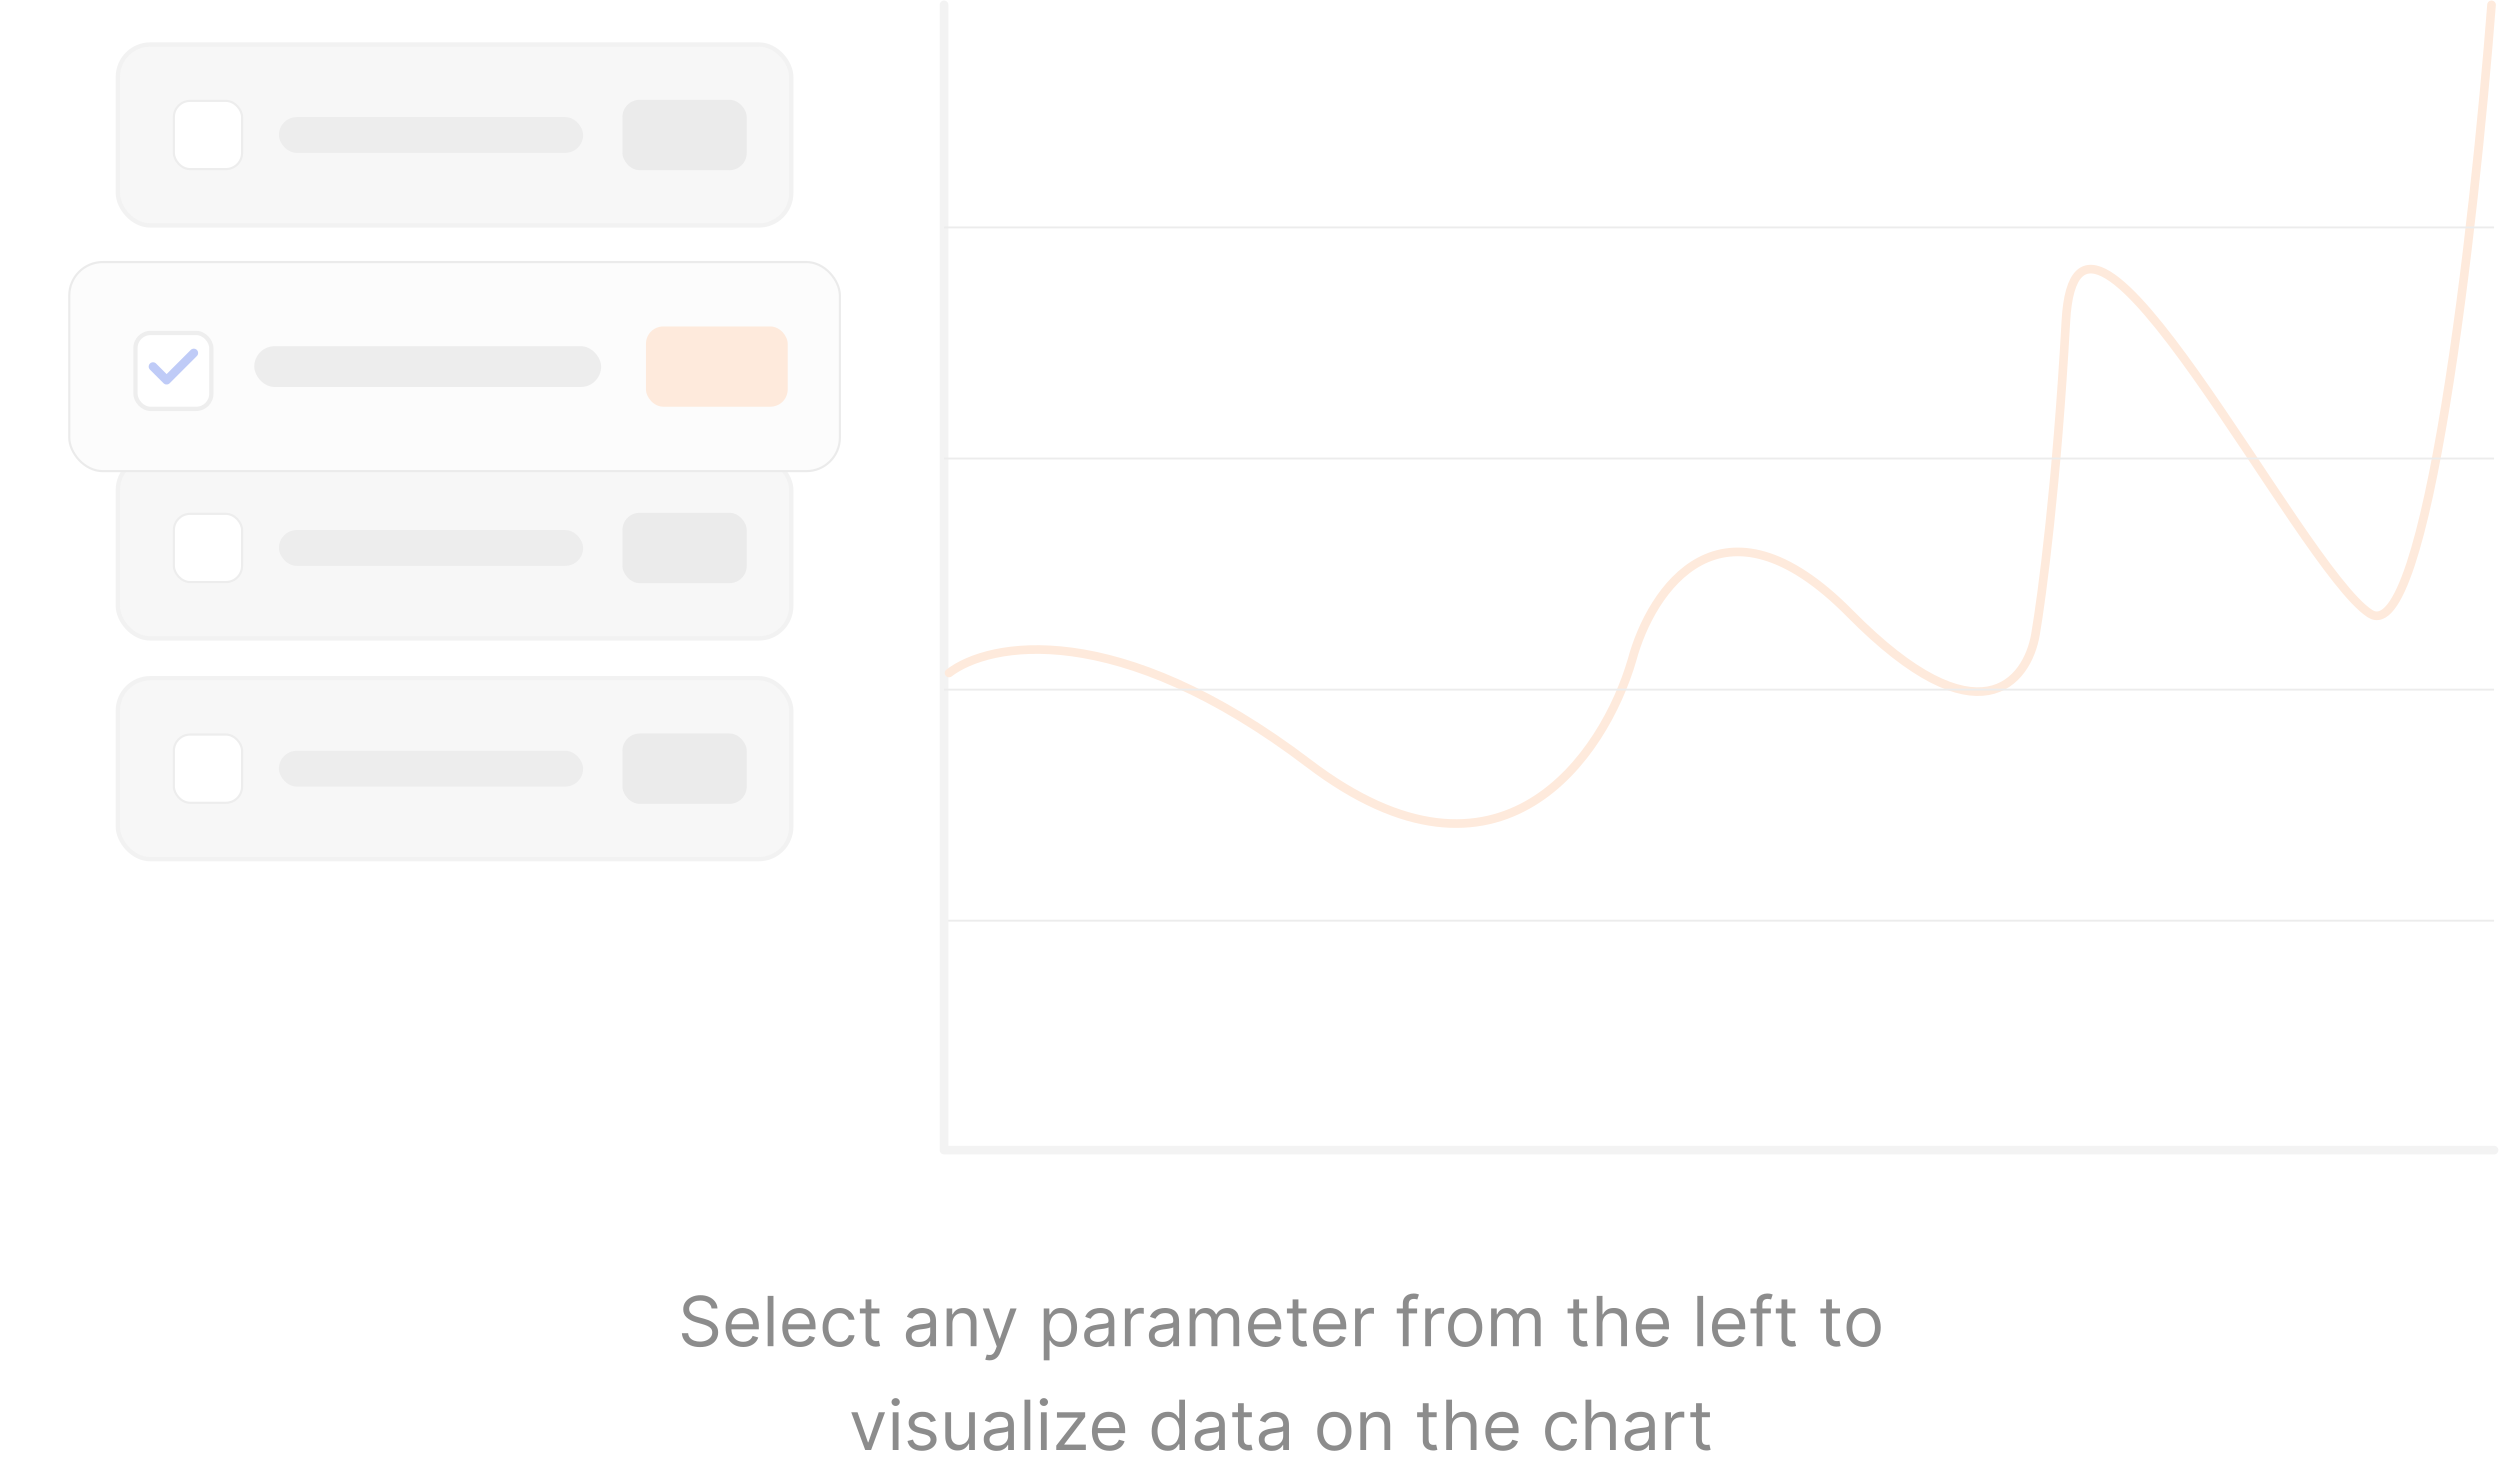 <svg width="578" height="342" viewBox="0 0 578 342" fill="none" xmlns="http://www.w3.org/2000/svg">
<rect x="218.375" y="212.756" width="358.138" height="0.219" stroke="#ECECEC" stroke-width="0.219"/>
<rect x="27.249" y="10.29" width="155.695" height="41.837" rx="7.5" fill="#F7F7F7" stroke="#F2F2F2"/>
<rect x="40.198" y="23.322" width="15.774" height="15.774" rx="3.75" fill="white" stroke="#EDEDED" stroke-width="0.5"/>
<rect x="64.482" y="27.072" width="70.335" height="8.275" rx="4.137" fill="#EDEDED"/>
<rect x="143.905" y="23.072" width="28.74" height="16.274" rx="4" fill="#EBEBEB"/>
<rect x="27.249" y="105.77" width="155.695" height="41.837" rx="7.5" fill="#F7F7F7" stroke="#F2F2F2"/>
<rect x="40.198" y="118.802" width="15.774" height="15.774" rx="3.75" fill="white" stroke="#EDEDED" stroke-width="0.5"/>
<rect x="64.482" y="122.552" width="70.335" height="8.275" rx="4.137" fill="#EDEDED"/>
<rect x="143.905" y="118.552" width="28.74" height="16.274" rx="4" fill="#EBEBEB"/>
<rect x="27.249" y="156.798" width="155.695" height="41.837" rx="7.5" fill="#F7F7F7" stroke="#F2F2F2"/>
<rect x="40.198" y="169.83" width="15.774" height="15.774" rx="3.75" fill="white" stroke="#EDEDED" stroke-width="0.5"/>
<rect x="64.482" y="173.579" width="70.335" height="8.275" rx="4.137" fill="#EDEDED"/>
<rect x="143.905" y="169.58" width="28.74" height="16.274" rx="4" fill="#EBEBEB"/>
<g filter="url(#filter0_d_3817_3096)">
<rect x="16.013" y="59.584" width="178.167" height="48.344" rx="7.75" fill="#FCFCFC" stroke="#EBEBEB" stroke-width="0.5"/>
<g filter="url(#filter1_d_3817_3096)">
<rect x="30.812" y="74.478" width="18.556" height="18.556" rx="4" fill="white"/>
<rect x="31.312" y="74.978" width="17.556" height="17.556" rx="3.5" stroke="#EEEEEE"/>
</g>
<path d="M35.375 83.756L38.518 86.9L44.806 80.612" stroke="#2B50E4" stroke-opacity="0.3" stroke-width="2" stroke-linecap="round" stroke-linejoin="round"/>
<rect x="58.787" y="79.039" width="80.198" height="9.435" rx="4.718" fill="#EDEDED"/>
<rect x="149.347" y="74.478" width="32.77" height="18.556" rx="4" fill="#FEEADC"/>
</g>
<path d="M218.266 1.125V265.904H576.623" stroke="#F3F3F3" stroke-width="2" stroke-linecap="round" stroke-linejoin="round"/>
<path d="M219.426 155.592C228.642 148.498 258.18 142.754 302.605 176.531C347.03 210.308 370.945 174.586 377.35 152.503C381.723 136.37 397.922 111.655 427.726 141.862C457.53 172.069 468.73 157.652 470.604 146.667C472.088 138.086 475.572 111.586 477.633 74.239C480.211 27.555 531.524 131.221 547.926 141.862C561.047 150.375 572.138 51.584 576.043 1.125" stroke="#FEEADC" stroke-width="2" stroke-linecap="round"/>
<rect x="218.375" y="159.328" width="358.138" height="0.219" stroke="#ECECEC" stroke-width="0.219"/>
<rect x="218.375" y="105.9" width="358.138" height="0.219" stroke="#ECECEC" stroke-width="0.219"/>
<rect x="218.375" y="52.472" width="358.138" height="0.219" stroke="#ECECEC" stroke-width="0.219"/>
<path d="M164.512 302.516C164.444 301.94 164.168 301.493 163.683 301.175C163.198 300.857 162.603 300.698 161.899 300.698C161.384 300.698 160.933 300.781 160.547 300.948C160.164 301.114 159.865 301.344 159.649 301.635C159.437 301.927 159.331 302.258 159.331 302.63C159.331 302.94 159.405 303.207 159.552 303.431C159.704 303.65 159.897 303.834 160.132 303.982C160.367 304.126 160.613 304.245 160.87 304.34C161.128 304.431 161.365 304.505 161.581 304.561L162.762 304.88C163.066 304.959 163.403 305.069 163.774 305.209C164.149 305.349 164.507 305.541 164.848 305.783C165.192 306.022 165.476 306.328 165.7 306.703C165.923 307.078 166.035 307.539 166.035 308.084C166.035 308.713 165.87 309.281 165.541 309.789C165.215 310.296 164.738 310.7 164.109 310.999C163.484 311.298 162.725 311.448 161.831 311.448C160.997 311.448 160.276 311.313 159.666 311.044C159.06 310.775 158.583 310.4 158.234 309.919C157.889 309.438 157.694 308.88 157.649 308.243H159.103C159.141 308.683 159.289 309.046 159.547 309.334C159.808 309.618 160.137 309.83 160.535 309.97C160.937 310.107 161.369 310.175 161.831 310.175C162.369 310.175 162.851 310.088 163.28 309.914C163.708 309.736 164.047 309.489 164.297 309.175C164.547 308.857 164.672 308.486 164.672 308.061C164.672 307.675 164.564 307.361 164.348 307.118C164.132 306.876 163.848 306.679 163.495 306.527C163.143 306.376 162.762 306.243 162.353 306.13L160.922 305.72C160.012 305.459 159.293 305.086 158.762 304.601C158.232 304.116 157.967 303.482 157.967 302.698C157.967 302.046 158.143 301.478 158.495 300.993C158.851 300.505 159.329 300.126 159.927 299.857C160.53 299.584 161.202 299.448 161.944 299.448C162.694 299.448 163.361 299.582 163.944 299.851C164.528 300.116 164.99 300.48 165.331 300.942C165.675 301.404 165.857 301.929 165.876 302.516H164.512ZM171.829 311.425C170.988 311.425 170.263 311.239 169.653 310.868C169.047 310.493 168.579 309.97 168.25 309.3C167.924 308.626 167.761 307.842 167.761 306.948C167.761 306.054 167.924 305.266 168.25 304.584C168.579 303.898 169.038 303.364 169.625 302.982C170.216 302.595 170.905 302.402 171.693 302.402C172.147 302.402 172.596 302.478 173.039 302.63C173.483 302.781 173.886 303.027 174.25 303.368C174.613 303.705 174.903 304.152 175.119 304.709C175.335 305.266 175.443 305.951 175.443 306.766V307.334H168.716V306.175H174.079C174.079 305.683 173.981 305.243 173.784 304.857C173.591 304.47 173.314 304.166 172.954 303.942C172.598 303.719 172.178 303.607 171.693 303.607C171.159 303.607 170.697 303.739 170.307 304.005C169.92 304.266 169.623 304.607 169.414 305.027C169.206 305.448 169.102 305.898 169.102 306.38V307.152C169.102 307.811 169.216 308.37 169.443 308.828C169.674 309.283 169.994 309.63 170.403 309.868C170.812 310.103 171.288 310.22 171.829 310.22C172.182 310.22 172.5 310.171 172.784 310.073C173.072 309.97 173.32 309.819 173.528 309.618C173.736 309.414 173.897 309.16 174.011 308.857L175.307 309.22C175.17 309.66 174.941 310.046 174.619 310.38C174.297 310.709 173.899 310.967 173.426 311.152C172.952 311.334 172.42 311.425 171.829 311.425ZM178.824 299.607V311.243H177.483V299.607H178.824ZM184.939 311.425C184.098 311.425 183.372 311.239 182.762 310.868C182.156 310.493 181.689 309.97 181.359 309.3C181.033 308.626 180.87 307.842 180.87 306.948C180.87 306.054 181.033 305.266 181.359 304.584C181.689 303.898 182.147 303.364 182.734 302.982C183.325 302.595 184.014 302.402 184.802 302.402C185.257 302.402 185.706 302.478 186.149 302.63C186.592 302.781 186.995 303.027 187.359 303.368C187.723 303.705 188.012 304.152 188.228 304.709C188.444 305.266 188.552 305.951 188.552 306.766V307.334H181.825V306.175H187.189C187.189 305.683 187.09 305.243 186.893 304.857C186.7 304.47 186.423 304.166 186.064 303.942C185.708 303.719 185.287 303.607 184.802 303.607C184.268 303.607 183.806 303.739 183.416 304.005C183.03 304.266 182.732 304.607 182.524 305.027C182.316 305.448 182.211 305.898 182.211 306.38V307.152C182.211 307.811 182.325 308.37 182.552 308.828C182.783 309.283 183.103 309.63 183.512 309.868C183.922 310.103 184.397 310.22 184.939 310.22C185.291 310.22 185.609 310.171 185.893 310.073C186.181 309.97 186.429 309.819 186.637 309.618C186.846 309.414 187.007 309.16 187.12 308.857L188.416 309.22C188.28 309.66 188.05 310.046 187.728 310.38C187.406 310.709 187.009 310.967 186.535 311.152C186.062 311.334 185.53 311.425 184.939 311.425ZM194.137 311.425C193.319 311.425 192.615 311.232 192.024 310.845C191.433 310.459 190.978 309.927 190.66 309.249C190.342 308.571 190.183 307.796 190.183 306.925C190.183 306.039 190.346 305.256 190.672 304.578C191.001 303.897 191.459 303.364 192.047 302.982C192.637 302.595 193.327 302.402 194.115 302.402C194.728 302.402 195.281 302.516 195.774 302.743C196.266 302.97 196.67 303.289 196.984 303.698C197.298 304.107 197.494 304.584 197.569 305.13H196.228C196.126 304.732 195.899 304.38 195.547 304.073C195.198 303.762 194.728 303.607 194.137 303.607C193.615 303.607 193.156 303.743 192.762 304.016C192.372 304.285 192.067 304.666 191.848 305.158C191.632 305.647 191.524 306.22 191.524 306.88C191.524 307.554 191.63 308.141 191.842 308.641C192.058 309.141 192.361 309.529 192.751 309.806C193.145 310.082 193.607 310.22 194.137 310.22C194.486 310.22 194.802 310.16 195.086 310.039C195.37 309.917 195.611 309.743 195.808 309.516C196.005 309.289 196.145 309.016 196.228 308.698H197.569C197.494 309.213 197.306 309.677 197.007 310.09C196.711 310.499 196.319 310.825 195.831 311.067C195.346 311.306 194.781 311.425 194.137 311.425ZM203.325 302.516V303.652H198.802V302.516H203.325ZM200.12 300.425H201.461V308.743C201.461 309.122 201.516 309.406 201.626 309.595C201.74 309.781 201.884 309.906 202.058 309.97C202.236 310.031 202.423 310.061 202.62 310.061C202.768 310.061 202.889 310.054 202.984 310.039C203.079 310.02 203.155 310.005 203.211 309.993L203.484 311.198C203.393 311.232 203.266 311.266 203.103 311.3C202.941 311.338 202.734 311.357 202.484 311.357C202.105 311.357 201.734 311.275 201.37 311.112C201.011 310.95 200.711 310.701 200.473 310.368C200.238 310.035 200.12 309.614 200.12 309.107V300.425ZM212.41 311.448C211.857 311.448 211.355 311.344 210.905 311.135C210.454 310.923 210.096 310.618 209.831 310.22C209.566 309.819 209.433 309.334 209.433 308.766C209.433 308.266 209.531 307.861 209.728 307.55C209.925 307.236 210.189 306.989 210.518 306.811C210.848 306.633 211.211 306.501 211.609 306.414C212.011 306.323 212.414 306.251 212.819 306.198C213.35 306.13 213.78 306.078 214.109 306.044C214.442 306.006 214.685 305.944 214.836 305.857C214.992 305.77 215.069 305.618 215.069 305.402V305.357C215.069 304.796 214.916 304.361 214.609 304.05C214.306 303.739 213.846 303.584 213.228 303.584C212.588 303.584 212.086 303.724 211.723 304.005C211.359 304.285 211.103 304.584 210.956 304.902L209.683 304.448C209.91 303.917 210.213 303.505 210.592 303.209C210.975 302.91 211.391 302.701 211.842 302.584C212.297 302.463 212.744 302.402 213.183 302.402C213.463 302.402 213.785 302.436 214.149 302.505C214.516 302.569 214.87 302.703 215.211 302.908C215.556 303.112 215.842 303.421 216.069 303.834C216.297 304.247 216.41 304.8 216.41 305.493V311.243H215.069V310.061H215.001C214.91 310.251 214.759 310.453 214.547 310.669C214.334 310.885 214.052 311.069 213.7 311.22C213.348 311.372 212.918 311.448 212.41 311.448ZM212.615 310.243C213.145 310.243 213.592 310.139 213.956 309.931C214.323 309.722 214.6 309.453 214.785 309.124C214.975 308.794 215.069 308.448 215.069 308.084V306.857C215.012 306.925 214.887 306.987 214.694 307.044C214.505 307.097 214.285 307.145 214.035 307.186C213.789 307.224 213.548 307.258 213.314 307.289C213.083 307.315 212.895 307.338 212.751 307.357C212.403 307.402 212.077 307.476 211.774 307.578C211.475 307.677 211.232 307.826 211.047 308.027C210.865 308.224 210.774 308.493 210.774 308.834C210.774 309.3 210.946 309.652 211.291 309.891C211.639 310.126 212.081 310.243 212.615 310.243ZM220.199 305.993V311.243H218.858V302.516H220.153V303.88H220.267C220.471 303.436 220.782 303.08 221.199 302.811C221.615 302.539 222.153 302.402 222.812 302.402C223.403 302.402 223.92 302.523 224.363 302.766C224.807 303.005 225.151 303.368 225.397 303.857C225.644 304.342 225.767 304.955 225.767 305.698V311.243H224.426V305.789C224.426 305.103 224.248 304.569 223.892 304.186C223.536 303.8 223.047 303.607 222.426 303.607C221.998 303.607 221.615 303.7 221.278 303.885C220.945 304.071 220.682 304.342 220.488 304.698C220.295 305.054 220.199 305.486 220.199 305.993ZM228.768 314.516C228.541 314.516 228.338 314.497 228.16 314.459C227.982 314.425 227.859 314.391 227.791 314.357L228.132 313.175C228.458 313.258 228.745 313.289 228.995 313.266C229.245 313.243 229.467 313.131 229.66 312.931C229.857 312.734 230.037 312.414 230.2 311.97L230.45 311.289L227.223 302.516H228.677L231.086 309.47H231.177L233.586 302.516H235.041L231.336 312.516C231.17 312.967 230.963 313.34 230.717 313.635C230.471 313.934 230.185 314.156 229.859 314.3C229.537 314.444 229.173 314.516 228.768 314.516ZM241.311 314.516V302.516H242.606V303.902H242.765C242.864 303.751 243 303.558 243.174 303.323C243.352 303.084 243.606 302.872 243.936 302.686C244.269 302.497 244.72 302.402 245.288 302.402C246.023 302.402 246.671 302.586 247.231 302.953C247.792 303.321 248.229 303.842 248.544 304.516C248.858 305.19 249.015 305.986 249.015 306.902C249.015 307.826 248.858 308.628 248.544 309.306C248.229 309.98 247.794 310.503 247.237 310.874C246.68 311.241 246.038 311.425 245.311 311.425C244.75 311.425 244.301 311.332 243.964 311.147C243.627 310.957 243.368 310.743 243.186 310.505C243.004 310.262 242.864 310.061 242.765 309.902H242.652V314.516H241.311ZM242.629 306.88C242.629 307.539 242.726 308.12 242.919 308.624C243.112 309.124 243.394 309.516 243.765 309.8C244.137 310.08 244.591 310.22 245.129 310.22C245.69 310.22 246.157 310.073 246.532 309.777C246.911 309.478 247.195 309.076 247.385 308.573C247.578 308.065 247.674 307.501 247.674 306.88C247.674 306.266 247.58 305.713 247.39 305.22C247.205 304.724 246.923 304.332 246.544 304.044C246.169 303.753 245.697 303.607 245.129 303.607C244.583 303.607 244.125 303.745 243.754 304.022C243.383 304.294 243.102 304.677 242.913 305.169C242.724 305.658 242.629 306.228 242.629 306.88ZM253.629 311.448C253.076 311.448 252.574 311.344 252.123 311.135C251.673 310.923 251.315 310.618 251.049 310.22C250.784 309.819 250.652 309.334 250.652 308.766C250.652 308.266 250.75 307.861 250.947 307.55C251.144 307.236 251.407 306.989 251.737 306.811C252.066 306.633 252.43 306.501 252.828 306.414C253.229 306.323 253.633 306.251 254.038 306.198C254.568 306.13 254.998 306.078 255.328 306.044C255.661 306.006 255.904 305.944 256.055 305.857C256.21 305.77 256.288 305.618 256.288 305.402V305.357C256.288 304.796 256.135 304.361 255.828 304.05C255.525 303.739 255.065 303.584 254.447 303.584C253.807 303.584 253.305 303.724 252.941 304.005C252.578 304.285 252.322 304.584 252.174 304.902L250.902 304.448C251.129 303.917 251.432 303.505 251.811 303.209C252.193 302.91 252.61 302.701 253.061 302.584C253.515 302.463 253.962 302.402 254.402 302.402C254.682 302.402 255.004 302.436 255.368 302.505C255.735 302.569 256.089 302.703 256.43 302.908C256.775 303.112 257.061 303.421 257.288 303.834C257.515 304.247 257.629 304.8 257.629 305.493V311.243H256.288V310.061H256.22C256.129 310.251 255.977 310.453 255.765 310.669C255.553 310.885 255.271 311.069 254.919 311.22C254.566 311.372 254.137 311.448 253.629 311.448ZM253.833 310.243C254.364 310.243 254.811 310.139 255.174 309.931C255.542 309.722 255.818 309.453 256.004 309.124C256.193 308.794 256.288 308.448 256.288 308.084V306.857C256.231 306.925 256.106 306.987 255.913 307.044C255.724 307.097 255.504 307.145 255.254 307.186C255.008 307.224 254.767 307.258 254.532 307.289C254.301 307.315 254.114 307.338 253.97 307.357C253.621 307.402 253.296 307.476 252.993 307.578C252.693 307.677 252.451 307.826 252.265 308.027C252.083 308.224 251.993 308.493 251.993 308.834C251.993 309.3 252.165 309.652 252.51 309.891C252.858 310.126 253.299 310.243 253.833 310.243ZM260.076 311.243V302.516H261.372V303.834H261.463C261.622 303.402 261.91 303.052 262.326 302.783C262.743 302.514 263.213 302.38 263.735 302.38C263.834 302.38 263.957 302.381 264.105 302.385C264.253 302.389 264.364 302.395 264.44 302.402V303.766C264.395 303.755 264.29 303.737 264.128 303.715C263.968 303.688 263.8 303.675 263.622 303.675C263.198 303.675 262.819 303.764 262.485 303.942C262.156 304.116 261.895 304.359 261.701 304.669C261.512 304.976 261.417 305.326 261.417 305.72V311.243H260.076ZM268.598 311.448C268.045 311.448 267.543 311.344 267.092 311.135C266.641 310.923 266.283 310.618 266.018 310.22C265.753 309.819 265.62 309.334 265.62 308.766C265.62 308.266 265.719 307.861 265.916 307.55C266.113 307.236 266.376 306.989 266.706 306.811C267.035 306.633 267.399 306.501 267.797 306.414C268.198 306.323 268.601 306.251 269.007 306.198C269.537 306.13 269.967 306.078 270.297 306.044C270.63 306.006 270.872 305.944 271.024 305.857C271.179 305.77 271.257 305.618 271.257 305.402V305.357C271.257 304.796 271.103 304.361 270.797 304.05C270.494 303.739 270.033 303.584 269.416 303.584C268.776 303.584 268.274 303.724 267.91 304.005C267.547 304.285 267.291 304.584 267.143 304.902L265.87 304.448C266.098 303.917 266.401 303.505 266.78 303.209C267.162 302.91 267.579 302.701 268.03 302.584C268.484 302.463 268.931 302.402 269.37 302.402C269.651 302.402 269.973 302.436 270.336 302.505C270.704 302.569 271.058 302.703 271.399 302.908C271.744 303.112 272.03 303.421 272.257 303.834C272.484 304.247 272.598 304.8 272.598 305.493V311.243H271.257V310.061H271.189C271.098 310.251 270.946 310.453 270.734 310.669C270.522 310.885 270.24 311.069 269.887 311.22C269.535 311.372 269.105 311.448 268.598 311.448ZM268.802 310.243C269.333 310.243 269.78 310.139 270.143 309.931C270.511 309.722 270.787 309.453 270.973 309.124C271.162 308.794 271.257 308.448 271.257 308.084V306.857C271.2 306.925 271.075 306.987 270.882 307.044C270.692 307.097 270.473 307.145 270.223 307.186C269.976 307.224 269.736 307.258 269.501 307.289C269.27 307.315 269.083 307.338 268.939 307.357C268.59 307.402 268.264 307.476 267.961 307.578C267.662 307.677 267.42 307.826 267.234 308.027C267.052 308.224 266.961 308.493 266.961 308.834C266.961 309.3 267.134 309.652 267.478 309.891C267.827 310.126 268.268 310.243 268.802 310.243ZM275.045 311.243V302.516H276.341V303.88H276.454C276.636 303.414 276.93 303.052 277.335 302.794C277.74 302.533 278.227 302.402 278.795 302.402C279.371 302.402 279.85 302.533 280.233 302.794C280.619 303.052 280.92 303.414 281.136 303.88H281.227C281.45 303.429 281.786 303.071 282.233 302.806C282.68 302.537 283.216 302.402 283.841 302.402C284.621 302.402 285.259 302.647 285.755 303.135C286.252 303.62 286.5 304.376 286.5 305.402V311.243H285.159V305.402C285.159 304.758 284.983 304.298 284.63 304.022C284.278 303.745 283.863 303.607 283.386 303.607C282.772 303.607 282.297 303.792 281.96 304.164C281.623 304.531 281.454 304.997 281.454 305.561V311.243H280.091V305.266C280.091 304.77 279.93 304.37 279.608 304.067C279.286 303.76 278.871 303.607 278.363 303.607C278.015 303.607 277.689 303.7 277.386 303.885C277.087 304.071 276.844 304.328 276.659 304.658C276.477 304.984 276.386 305.361 276.386 305.789V311.243H275.045ZM292.61 311.425C291.77 311.425 291.044 311.239 290.434 310.868C289.828 310.493 289.36 309.97 289.031 309.3C288.705 308.626 288.542 307.842 288.542 306.948C288.542 306.054 288.705 305.266 289.031 304.584C289.36 303.898 289.819 303.364 290.406 302.982C290.997 302.595 291.686 302.402 292.474 302.402C292.929 302.402 293.378 302.478 293.821 302.63C294.264 302.781 294.667 303.027 295.031 303.368C295.395 303.705 295.684 304.152 295.9 304.709C296.116 305.266 296.224 305.951 296.224 306.766V307.334H289.497V306.175H294.86C294.86 305.683 294.762 305.243 294.565 304.857C294.372 304.47 294.095 304.166 293.735 303.942C293.379 303.719 292.959 303.607 292.474 303.607C291.94 303.607 291.478 303.739 291.088 304.005C290.701 304.266 290.404 304.607 290.196 305.027C289.987 305.448 289.883 305.898 289.883 306.38V307.152C289.883 307.811 289.997 308.37 290.224 308.828C290.455 309.283 290.775 309.63 291.184 309.868C291.593 310.103 292.069 310.22 292.61 310.22C292.963 310.22 293.281 310.171 293.565 310.073C293.853 309.97 294.101 309.819 294.309 309.618C294.518 309.414 294.679 309.16 294.792 308.857L296.088 309.22C295.951 309.66 295.722 310.046 295.4 310.38C295.078 310.709 294.681 310.967 294.207 311.152C293.734 311.334 293.201 311.425 292.61 311.425ZM302.059 302.516V303.652H297.537V302.516H302.059ZM298.855 300.425H300.196V308.743C300.196 309.122 300.251 309.406 300.36 309.595C300.474 309.781 300.618 309.906 300.792 309.97C300.97 310.031 301.158 310.061 301.355 310.061C301.503 310.061 301.624 310.054 301.718 310.039C301.813 310.02 301.889 310.005 301.946 309.993L302.218 311.198C302.128 311.232 302.001 311.266 301.838 311.3C301.675 311.338 301.468 311.357 301.218 311.357C300.84 311.357 300.468 311.275 300.105 311.112C299.745 310.95 299.446 310.701 299.207 310.368C298.972 310.035 298.855 309.614 298.855 309.107V300.425ZM307.642 311.425C306.801 311.425 306.075 311.239 305.466 310.868C304.86 310.493 304.392 309.97 304.062 309.3C303.736 308.626 303.574 307.842 303.574 306.948C303.574 306.054 303.736 305.266 304.062 304.584C304.392 303.898 304.85 303.364 305.437 302.982C306.028 302.595 306.717 302.402 307.505 302.402C307.96 302.402 308.409 302.478 308.852 302.63C309.295 302.781 309.699 303.027 310.062 303.368C310.426 303.705 310.716 304.152 310.932 304.709C311.147 305.266 311.255 305.951 311.255 306.766V307.334H304.528V306.175H309.892C309.892 305.683 309.793 305.243 309.596 304.857C309.403 304.47 309.127 304.166 308.767 303.942C308.411 303.719 307.99 303.607 307.505 303.607C306.971 303.607 306.509 303.739 306.119 304.005C305.733 304.266 305.435 304.607 305.227 305.027C305.019 305.448 304.914 305.898 304.914 306.38V307.152C304.914 307.811 305.028 308.37 305.255 308.828C305.486 309.283 305.807 309.63 306.216 309.868C306.625 310.103 307.1 310.22 307.642 310.22C307.994 310.22 308.312 310.171 308.596 310.073C308.884 309.97 309.132 309.819 309.341 309.618C309.549 309.414 309.71 309.16 309.824 308.857L311.119 309.22C310.983 309.66 310.753 310.046 310.432 310.38C310.11 310.709 309.712 310.967 309.238 311.152C308.765 311.334 308.233 311.425 307.642 311.425ZM313.295 311.243V302.516H314.591V303.834H314.682C314.841 303.402 315.128 303.052 315.545 302.783C315.962 302.514 316.432 302.38 316.954 302.38C317.053 302.38 317.176 302.381 317.324 302.385C317.471 302.389 317.583 302.395 317.659 302.402V303.766C317.613 303.755 317.509 303.737 317.346 303.715C317.187 303.688 317.019 303.675 316.841 303.675C316.416 303.675 316.038 303.764 315.704 303.942C315.375 304.116 315.113 304.359 314.92 304.669C314.731 304.976 314.636 305.326 314.636 305.72V311.243H313.295ZM327.635 302.516V303.652H322.93V302.516H327.635ZM324.339 311.243V301.311C324.339 300.811 324.457 300.395 324.691 300.061C324.926 299.728 325.231 299.478 325.606 299.311C325.981 299.145 326.377 299.061 326.794 299.061C327.123 299.061 327.392 299.088 327.601 299.141C327.809 299.194 327.964 299.243 328.066 299.289L327.68 300.448C327.612 300.425 327.517 300.397 327.396 300.362C327.279 300.328 327.123 300.311 326.93 300.311C326.487 300.311 326.167 300.423 325.97 300.647C325.777 300.87 325.68 301.198 325.68 301.63V311.243H324.339ZM329.514 311.243V302.516H330.809V303.834H330.9C331.059 303.402 331.347 303.052 331.764 302.783C332.181 302.514 332.65 302.38 333.173 302.38C333.271 302.38 333.395 302.381 333.542 302.385C333.69 302.389 333.802 302.395 333.878 302.402V303.766C333.832 303.755 333.728 303.737 333.565 303.715C333.406 303.688 333.237 303.675 333.059 303.675C332.635 303.675 332.256 303.764 331.923 303.942C331.593 304.116 331.332 304.359 331.139 304.669C330.95 304.976 330.855 305.326 330.855 305.72V311.243H329.514ZM338.747 311.425C337.959 311.425 337.268 311.237 336.673 310.862C336.082 310.487 335.62 309.963 335.287 309.289C334.957 308.614 334.792 307.826 334.792 306.925C334.792 306.016 334.957 305.222 335.287 304.544C335.62 303.866 336.082 303.34 336.673 302.965C337.268 302.59 337.959 302.402 338.747 302.402C339.535 302.402 340.224 302.59 340.815 302.965C341.41 303.34 341.872 303.866 342.201 304.544C342.535 305.222 342.701 306.016 342.701 306.925C342.701 307.826 342.535 308.614 342.201 309.289C341.872 309.963 341.41 310.487 340.815 310.862C340.224 311.237 339.535 311.425 338.747 311.425ZM338.747 310.22C339.345 310.22 339.838 310.067 340.224 309.76C340.61 309.453 340.896 309.05 341.082 308.55C341.268 308.05 341.36 307.508 341.36 306.925C341.36 306.342 341.268 305.798 341.082 305.294C340.896 304.791 340.61 304.383 340.224 304.073C339.838 303.762 339.345 303.607 338.747 303.607C338.148 303.607 337.656 303.762 337.27 304.073C336.883 304.383 336.597 304.791 336.412 305.294C336.226 305.798 336.133 306.342 336.133 306.925C336.133 307.508 336.226 308.05 336.412 308.55C336.597 309.05 336.883 309.453 337.27 309.76C337.656 310.067 338.148 310.22 338.747 310.22ZM344.748 311.243V302.516H346.044V303.88H346.157C346.339 303.414 346.633 303.052 347.038 302.794C347.443 302.533 347.93 302.402 348.498 302.402C349.074 302.402 349.553 302.533 349.936 302.794C350.322 303.052 350.623 303.414 350.839 303.88H350.93C351.154 303.429 351.489 303.071 351.936 302.806C352.383 302.537 352.919 302.402 353.544 302.402C354.324 302.402 354.962 302.647 355.458 303.135C355.955 303.62 356.203 304.376 356.203 305.402V311.243H354.862V305.402C354.862 304.758 354.686 304.298 354.333 304.022C353.981 303.745 353.566 303.607 353.089 303.607C352.476 303.607 352 303.792 351.663 304.164C351.326 304.531 351.157 304.997 351.157 305.561V311.243H349.794V305.266C349.794 304.77 349.633 304.37 349.311 304.067C348.989 303.76 348.574 303.607 348.066 303.607C347.718 303.607 347.392 303.7 347.089 303.885C346.79 304.071 346.548 304.328 346.362 304.658C346.18 304.984 346.089 305.361 346.089 305.789V311.243H344.748ZM366.95 302.516V303.652H362.427V302.516H366.95ZM363.745 300.425H365.086V308.743C365.086 309.122 365.141 309.406 365.251 309.595C365.365 309.781 365.509 309.906 365.683 309.97C365.861 310.031 366.048 310.061 366.245 310.061C366.393 310.061 366.514 310.054 366.609 310.039C366.704 310.02 366.78 310.005 366.836 309.993L367.109 311.198C367.018 311.232 366.891 311.266 366.728 311.3C366.566 311.338 366.359 311.357 366.109 311.357C365.73 311.357 365.359 311.275 364.995 311.112C364.636 310.95 364.336 310.701 364.098 310.368C363.863 310.035 363.745 309.614 363.745 309.107V300.425ZM370.495 305.993V311.243H369.155V299.607H370.495V303.88H370.609C370.814 303.429 371.12 303.071 371.53 302.806C371.942 302.537 372.492 302.402 373.177 302.402C373.772 302.402 374.293 302.522 374.74 302.76C375.187 302.995 375.533 303.357 375.78 303.845C376.03 304.33 376.155 304.948 376.155 305.698V311.243H374.814V305.789C374.814 305.095 374.634 304.559 374.274 304.181C373.918 303.798 373.423 303.607 372.791 303.607C372.351 303.607 371.958 303.7 371.609 303.885C371.264 304.071 370.992 304.342 370.791 304.698C370.594 305.054 370.495 305.486 370.495 305.993ZM382.267 311.425C381.426 311.425 380.7 311.239 380.091 310.868C379.485 310.493 379.017 309.97 378.687 309.3C378.361 308.626 378.199 307.842 378.199 306.948C378.199 306.054 378.361 305.266 378.687 304.584C379.017 303.898 379.475 303.364 380.062 302.982C380.653 302.595 381.342 302.402 382.13 302.402C382.585 302.402 383.034 302.478 383.477 302.63C383.92 302.781 384.324 303.027 384.687 303.368C385.051 303.705 385.341 304.152 385.557 304.709C385.772 305.266 385.88 305.951 385.88 306.766V307.334H379.153V306.175H384.517C384.517 305.683 384.418 305.243 384.221 304.857C384.028 304.47 383.752 304.166 383.392 303.942C383.036 303.719 382.615 303.607 382.13 303.607C381.596 303.607 381.134 303.739 380.744 304.005C380.358 304.266 380.06 304.607 379.852 305.027C379.644 305.448 379.539 305.898 379.539 306.38V307.152C379.539 307.811 379.653 308.37 379.88 308.828C380.111 309.283 380.432 309.63 380.841 309.868C381.25 310.103 381.725 310.22 382.267 310.22C382.619 310.22 382.937 310.171 383.221 310.073C383.509 309.97 383.757 309.819 383.966 309.618C384.174 309.414 384.335 309.16 384.449 308.857L385.744 309.22C385.608 309.66 385.378 310.046 385.057 310.38C384.735 310.709 384.337 310.967 383.863 311.152C383.39 311.334 382.858 311.425 382.267 311.425ZM393.761 299.607V311.243H392.42V299.607H393.761ZM399.876 311.425C399.035 311.425 398.31 311.239 397.7 310.868C397.094 310.493 396.626 309.97 396.297 309.3C395.971 308.626 395.808 307.842 395.808 306.948C395.808 306.054 395.971 305.266 396.297 304.584C396.626 303.898 397.084 303.364 397.672 302.982C398.262 302.595 398.952 302.402 399.74 302.402C400.194 302.402 400.643 302.478 401.086 302.63C401.53 302.781 401.933 303.027 402.297 303.368C402.66 303.705 402.95 304.152 403.166 304.709C403.382 305.266 403.49 305.951 403.49 306.766V307.334H396.762V306.175H402.126C402.126 305.683 402.028 305.243 401.831 304.857C401.637 304.47 401.361 304.166 401.001 303.942C400.645 303.719 400.225 303.607 399.74 303.607C399.206 303.607 398.744 303.739 398.353 304.005C397.967 304.266 397.67 304.607 397.461 305.027C397.253 305.448 397.149 305.898 397.149 306.38V307.152C397.149 307.811 397.262 308.37 397.49 308.828C397.721 309.283 398.041 309.63 398.45 309.868C398.859 310.103 399.334 310.22 399.876 310.22C400.228 310.22 400.547 310.171 400.831 310.073C401.119 309.97 401.367 309.819 401.575 309.618C401.783 309.414 401.944 309.16 402.058 308.857L403.353 309.22C403.217 309.66 402.988 310.046 402.666 310.38C402.344 310.709 401.946 310.967 401.473 311.152C400.999 311.334 400.467 311.425 399.876 311.425ZM409.416 302.516V303.652H404.711V302.516H409.416ZM406.12 311.243V301.311C406.12 300.811 406.238 300.395 406.473 300.061C406.708 299.728 407.012 299.478 407.387 299.311C407.762 299.145 408.158 299.061 408.575 299.061C408.905 299.061 409.173 299.088 409.382 299.141C409.59 299.194 409.745 299.243 409.848 299.289L409.461 300.448C409.393 300.425 409.298 300.397 409.177 300.362C409.06 300.328 408.905 300.311 408.711 300.311C408.268 300.311 407.948 300.423 407.751 300.647C407.558 300.87 407.461 301.198 407.461 301.63V311.243H406.12ZM415.091 302.516V303.652H410.568V302.516H415.091ZM411.886 300.425H413.227V308.743C413.227 309.122 413.282 309.406 413.392 309.595C413.505 309.781 413.649 309.906 413.824 309.97C414.002 310.031 414.189 310.061 414.386 310.061C414.534 310.061 414.655 310.054 414.75 310.039C414.844 310.02 414.92 310.005 414.977 309.993L415.25 311.198C415.159 311.232 415.032 311.266 414.869 311.3C414.706 311.338 414.5 311.357 414.25 311.357C413.871 311.357 413.5 311.275 413.136 311.112C412.776 310.95 412.477 310.701 412.238 310.368C412.003 310.035 411.886 309.614 411.886 309.107V300.425ZM425.403 302.516V303.652H420.88V302.516H425.403ZM422.199 300.425H423.539V308.743C423.539 309.122 423.594 309.406 423.704 309.595C423.818 309.781 423.962 309.906 424.136 309.97C424.314 310.031 424.502 310.061 424.699 310.061C424.846 310.061 424.967 310.054 425.062 310.039C425.157 310.02 425.233 310.005 425.289 309.993L425.562 311.198C425.471 311.232 425.344 311.266 425.182 311.3C425.019 311.338 424.812 311.357 424.562 311.357C424.183 311.357 423.812 311.275 423.449 311.112C423.089 310.95 422.789 310.701 422.551 310.368C422.316 310.035 422.199 309.614 422.199 309.107V300.425ZM430.872 311.425C430.084 311.425 429.393 311.237 428.798 310.862C428.207 310.487 427.745 309.963 427.412 309.289C427.082 308.614 426.917 307.826 426.917 306.925C426.917 306.016 427.082 305.222 427.412 304.544C427.745 303.866 428.207 303.34 428.798 302.965C429.393 302.59 430.084 302.402 430.872 302.402C431.66 302.402 432.349 302.59 432.94 302.965C433.535 303.34 433.997 303.866 434.326 304.544C434.66 305.222 434.826 306.016 434.826 306.925C434.826 307.826 434.66 308.614 434.326 309.289C433.997 309.963 433.535 310.487 432.94 310.862C432.349 311.237 431.66 311.425 430.872 311.425ZM430.872 310.22C431.47 310.22 431.963 310.067 432.349 309.76C432.735 309.453 433.021 309.05 433.207 308.55C433.393 308.05 433.485 307.508 433.485 306.925C433.485 306.342 433.393 305.798 433.207 305.294C433.021 304.791 432.735 304.383 432.349 304.073C431.963 303.762 431.47 303.607 430.872 303.607C430.273 303.607 429.781 303.762 429.395 304.073C429.008 304.383 428.722 304.791 428.537 305.294C428.351 305.798 428.258 306.342 428.258 306.925C428.258 307.508 428.351 308.05 428.537 308.55C428.722 309.05 429.008 309.453 429.395 309.76C429.781 310.067 430.273 310.22 430.872 310.22ZM204.627 326.516L201.4 335.243H200.036L196.809 326.516H198.263L200.672 333.47H200.763L203.172 326.516H204.627ZM206.397 335.243V326.516H207.738V335.243H206.397ZM207.079 325.061C206.817 325.061 206.592 324.972 206.402 324.794C206.217 324.616 206.124 324.402 206.124 324.152C206.124 323.902 206.217 323.688 206.402 323.51C206.592 323.332 206.817 323.243 207.079 323.243C207.34 323.243 207.563 323.332 207.749 323.51C207.938 323.688 208.033 323.902 208.033 324.152C208.033 324.402 207.938 324.616 207.749 324.794C207.563 324.972 207.34 325.061 207.079 325.061ZM216.375 328.47L215.171 328.811C215.095 328.611 214.983 328.416 214.836 328.226C214.692 328.033 214.495 327.874 214.245 327.749C213.995 327.624 213.675 327.561 213.284 327.561C212.75 327.561 212.305 327.684 211.949 327.931C211.597 328.173 211.421 328.482 211.421 328.857C211.421 329.19 211.542 329.453 211.784 329.647C212.027 329.84 212.406 330.001 212.921 330.13L214.216 330.448C214.997 330.637 215.578 330.927 215.961 331.317C216.343 331.703 216.534 332.201 216.534 332.811C216.534 333.311 216.391 333.758 216.103 334.152C215.819 334.546 215.421 334.857 214.909 335.084C214.398 335.311 213.803 335.425 213.125 335.425C212.235 335.425 211.499 335.232 210.915 334.845C210.332 334.459 209.963 333.895 209.807 333.152L211.08 332.834C211.201 333.304 211.43 333.656 211.767 333.891C212.108 334.126 212.553 334.243 213.103 334.243C213.728 334.243 214.224 334.111 214.591 333.845C214.963 333.576 215.148 333.255 215.148 332.88C215.148 332.576 215.042 332.323 214.83 332.118C214.618 331.91 214.292 331.755 213.853 331.652L212.398 331.311C211.599 331.122 211.012 330.828 210.637 330.431C210.266 330.029 210.08 329.527 210.08 328.925C210.08 328.433 210.218 327.997 210.495 327.618C210.775 327.239 211.156 326.942 211.637 326.726C212.122 326.51 212.671 326.402 213.284 326.402C214.148 326.402 214.826 326.592 215.319 326.97C215.815 327.349 216.167 327.849 216.375 328.47ZM224.053 331.675V326.516H225.394V335.243H224.053V333.766H223.962C223.758 334.209 223.439 334.586 223.008 334.897C222.576 335.203 222.03 335.357 221.371 335.357C220.826 335.357 220.341 335.237 219.917 334.999C219.492 334.756 219.159 334.393 218.917 333.908C218.674 333.419 218.553 332.804 218.553 332.061V326.516H219.894V331.97C219.894 332.607 220.072 333.114 220.428 333.493C220.788 333.872 221.246 334.061 221.803 334.061C222.136 334.061 222.475 333.976 222.82 333.806C223.168 333.635 223.46 333.374 223.695 333.022C223.934 332.669 224.053 332.22 224.053 331.675ZM230.418 335.448C229.865 335.448 229.363 335.344 228.912 335.135C228.462 334.923 228.104 334.618 227.838 334.22C227.573 333.819 227.441 333.334 227.441 332.766C227.441 332.266 227.539 331.861 227.736 331.55C227.933 331.236 228.196 330.989 228.526 330.811C228.856 330.633 229.219 330.501 229.617 330.414C230.018 330.323 230.422 330.251 230.827 330.198C231.357 330.13 231.787 330.078 232.117 330.044C232.45 330.006 232.693 329.944 232.844 329.857C232.999 329.77 233.077 329.618 233.077 329.402V329.357C233.077 328.796 232.924 328.361 232.617 328.05C232.314 327.739 231.854 327.584 231.236 327.584C230.596 327.584 230.094 327.724 229.731 328.005C229.367 328.285 229.111 328.584 228.963 328.902L227.691 328.448C227.918 327.917 228.221 327.505 228.6 327.209C228.982 326.91 229.399 326.701 229.85 326.584C230.304 326.463 230.751 326.402 231.191 326.402C231.471 326.402 231.793 326.436 232.157 326.505C232.524 326.569 232.878 326.703 233.219 326.908C233.564 327.112 233.85 327.421 234.077 327.834C234.304 328.247 234.418 328.8 234.418 329.493V335.243H233.077V334.061H233.009C232.918 334.251 232.766 334.453 232.554 334.669C232.342 334.885 232.06 335.069 231.708 335.22C231.356 335.372 230.926 335.448 230.418 335.448ZM230.623 334.243C231.153 334.243 231.6 334.139 231.963 333.931C232.331 333.722 232.607 333.453 232.793 333.124C232.982 332.794 233.077 332.448 233.077 332.084V330.857C233.02 330.925 232.895 330.987 232.702 331.044C232.513 331.097 232.293 331.145 232.043 331.186C231.797 331.224 231.556 331.258 231.321 331.289C231.09 331.315 230.903 331.338 230.759 331.357C230.41 331.402 230.085 331.476 229.782 331.578C229.482 331.677 229.24 331.826 229.054 332.027C228.873 332.224 228.782 332.493 228.782 332.834C228.782 333.3 228.954 333.652 229.299 333.891C229.647 334.126 230.088 334.243 230.623 334.243ZM238.206 323.607V335.243H236.865V323.607H238.206ZM240.662 335.243V326.516H242.003V335.243H240.662ZM241.344 325.061C241.083 325.061 240.857 324.972 240.668 324.794C240.482 324.616 240.39 324.402 240.39 324.152C240.39 323.902 240.482 323.688 240.668 323.51C240.857 323.332 241.083 323.243 241.344 323.243C241.606 323.243 241.829 323.332 242.015 323.51C242.204 323.688 242.299 323.902 242.299 324.152C242.299 324.402 242.204 324.616 242.015 324.794C241.829 324.972 241.606 325.061 241.344 325.061ZM244.209 335.243V334.22L249.164 327.857V327.766H244.368V326.516H250.891V327.584L246.073 333.902V333.993H251.05V335.243H244.209ZM256.525 335.425C255.684 335.425 254.958 335.239 254.348 334.868C253.742 334.493 253.275 333.97 252.945 333.3C252.619 332.626 252.456 331.842 252.456 330.948C252.456 330.054 252.619 329.266 252.945 328.584C253.275 327.898 253.733 327.364 254.32 326.982C254.911 326.595 255.6 326.402 256.388 326.402C256.843 326.402 257.292 326.478 257.735 326.63C258.178 326.781 258.581 327.027 258.945 327.368C259.309 327.705 259.598 328.152 259.814 328.709C260.03 329.266 260.138 329.951 260.138 330.766V331.334H253.411V330.175H258.775C258.775 329.683 258.676 329.243 258.479 328.857C258.286 328.47 258.009 328.166 257.65 327.942C257.293 327.719 256.873 327.607 256.388 327.607C255.854 327.607 255.392 327.739 255.002 328.005C254.615 328.266 254.318 328.607 254.11 329.027C253.901 329.448 253.797 329.898 253.797 330.38V331.152C253.797 331.811 253.911 332.37 254.138 332.828C254.369 333.283 254.689 333.63 255.098 333.868C255.508 334.103 255.983 334.22 256.525 334.22C256.877 334.22 257.195 334.171 257.479 334.073C257.767 333.97 258.015 333.819 258.223 333.618C258.432 333.414 258.593 333.16 258.706 332.857L260.002 333.22C259.865 333.66 259.636 334.046 259.314 334.38C258.992 334.709 258.595 334.967 258.121 335.152C257.648 335.334 257.115 335.425 256.525 335.425ZM269.973 335.425C269.246 335.425 268.604 335.241 268.047 334.874C267.49 334.503 267.055 333.98 266.74 333.306C266.426 332.628 266.269 331.826 266.269 330.902C266.269 329.986 266.426 329.19 266.74 328.516C267.055 327.842 267.492 327.321 268.053 326.953C268.614 326.586 269.261 326.402 269.996 326.402C270.564 326.402 271.013 326.497 271.343 326.686C271.676 326.872 271.93 327.084 272.104 327.323C272.282 327.558 272.42 327.751 272.519 327.902H272.633V323.607H273.973V335.243H272.678V333.902H272.519C272.42 334.061 272.28 334.262 272.098 334.505C271.917 334.743 271.657 334.957 271.32 335.147C270.983 335.332 270.534 335.425 269.973 335.425ZM270.155 334.22C270.693 334.22 271.148 334.08 271.519 333.8C271.89 333.516 272.172 333.124 272.365 332.624C272.559 332.12 272.655 331.539 272.655 330.88C272.655 330.228 272.561 329.658 272.371 329.169C272.182 328.677 271.901 328.294 271.53 328.022C271.159 327.745 270.701 327.607 270.155 327.607C269.587 327.607 269.114 327.753 268.735 328.044C268.36 328.332 268.078 328.724 267.888 329.22C267.703 329.713 267.61 330.266 267.61 330.88C267.61 331.501 267.704 332.065 267.894 332.573C268.087 333.076 268.371 333.478 268.746 333.777C269.125 334.073 269.595 334.22 270.155 334.22ZM279.184 335.448C278.631 335.448 278.129 335.344 277.678 335.135C277.227 334.923 276.869 334.618 276.604 334.22C276.339 333.819 276.206 333.334 276.206 332.766C276.206 332.266 276.305 331.861 276.502 331.55C276.699 331.236 276.962 330.989 277.292 330.811C277.621 330.633 277.985 330.501 278.383 330.414C278.784 330.323 279.187 330.251 279.593 330.198C280.123 330.13 280.553 330.078 280.883 330.044C281.216 330.006 281.458 329.944 281.61 329.857C281.765 329.77 281.843 329.618 281.843 329.402V329.357C281.843 328.796 281.689 328.361 281.383 328.05C281.079 327.739 280.619 327.584 280.002 327.584C279.362 327.584 278.86 327.724 278.496 328.005C278.133 328.285 277.877 328.584 277.729 328.902L276.456 328.448C276.684 327.917 276.987 327.505 277.365 327.209C277.748 326.91 278.165 326.701 278.615 326.584C279.07 326.463 279.517 326.402 279.956 326.402C280.237 326.402 280.559 326.436 280.922 326.505C281.29 326.569 281.644 326.703 281.985 326.908C282.329 327.112 282.615 327.421 282.843 327.834C283.07 328.247 283.184 328.8 283.184 329.493V335.243H281.843V334.061H281.775C281.684 334.251 281.532 334.453 281.32 334.669C281.108 334.885 280.826 335.069 280.473 335.22C280.121 335.372 279.691 335.448 279.184 335.448ZM279.388 334.243C279.918 334.243 280.365 334.139 280.729 333.931C281.097 333.722 281.373 333.453 281.559 333.124C281.748 332.794 281.843 332.448 281.843 332.084V330.857C281.786 330.925 281.661 330.987 281.468 331.044C281.278 331.097 281.059 331.145 280.809 331.186C280.562 331.224 280.322 331.258 280.087 331.289C279.856 331.315 279.668 331.338 279.525 331.357C279.176 331.402 278.85 331.476 278.547 331.578C278.248 331.677 278.006 331.826 277.82 332.027C277.638 332.224 277.547 332.493 277.547 332.834C277.547 333.3 277.72 333.652 278.064 333.891C278.413 334.126 278.854 334.243 279.388 334.243ZM289.427 326.516V327.652H284.904V326.516H289.427ZM286.222 324.425H287.563V332.743C287.563 333.122 287.618 333.406 287.728 333.595C287.841 333.781 287.985 333.906 288.159 333.97C288.338 334.031 288.525 334.061 288.722 334.061C288.87 334.061 288.991 334.054 289.086 334.039C289.18 334.02 289.256 334.005 289.313 333.993L289.586 335.198C289.495 335.232 289.368 335.266 289.205 335.3C289.042 335.338 288.836 335.357 288.586 335.357C288.207 335.357 287.836 335.275 287.472 335.112C287.112 334.95 286.813 334.701 286.574 334.368C286.339 334.035 286.222 333.614 286.222 333.107V324.425ZM294.012 335.448C293.459 335.448 292.957 335.344 292.506 335.135C292.055 334.923 291.697 334.618 291.432 334.22C291.167 333.819 291.034 333.334 291.034 332.766C291.034 332.266 291.133 331.861 291.33 331.55C291.527 331.236 291.79 330.989 292.12 330.811C292.449 330.633 292.813 330.501 293.211 330.414C293.612 330.323 294.016 330.251 294.421 330.198C294.951 330.13 295.381 330.078 295.711 330.044C296.044 330.006 296.286 329.944 296.438 329.857C296.593 329.77 296.671 329.618 296.671 329.402V329.357C296.671 328.796 296.517 328.361 296.211 328.05C295.908 327.739 295.447 327.584 294.83 327.584C294.19 327.584 293.688 327.724 293.324 328.005C292.961 328.285 292.705 328.584 292.557 328.902L291.284 328.448C291.512 327.917 291.815 327.505 292.194 327.209C292.576 326.91 292.993 326.701 293.444 326.584C293.898 326.463 294.345 326.402 294.784 326.402C295.065 326.402 295.387 326.436 295.75 326.505C296.118 326.569 296.472 326.703 296.813 326.908C297.158 327.112 297.444 327.421 297.671 327.834C297.898 328.247 298.012 328.8 298.012 329.493V335.243H296.671V334.061H296.603C296.512 334.251 296.36 334.453 296.148 334.669C295.936 334.885 295.654 335.069 295.302 335.22C294.949 335.372 294.519 335.448 294.012 335.448ZM294.216 334.243C294.747 334.243 295.194 334.139 295.557 333.931C295.925 333.722 296.201 333.453 296.387 333.124C296.576 332.794 296.671 332.448 296.671 332.084V330.857C296.614 330.925 296.489 330.987 296.296 331.044C296.106 331.097 295.887 331.145 295.637 331.186C295.391 331.224 295.15 331.258 294.915 331.289C294.684 331.315 294.497 331.338 294.353 331.357C294.004 331.402 293.678 331.476 293.375 331.578C293.076 331.677 292.834 331.826 292.648 332.027C292.466 332.224 292.375 332.493 292.375 332.834C292.375 333.3 292.548 333.652 292.892 333.891C293.241 334.126 293.682 334.243 294.216 334.243ZM308.505 335.425C307.717 335.425 307.025 335.237 306.431 334.862C305.84 334.487 305.378 333.963 305.044 333.289C304.715 332.614 304.55 331.826 304.55 330.925C304.55 330.016 304.715 329.222 305.044 328.544C305.378 327.866 305.84 327.34 306.431 326.965C307.025 326.59 307.717 326.402 308.505 326.402C309.293 326.402 309.982 326.59 310.573 326.965C311.168 327.34 311.63 327.866 311.959 328.544C312.293 329.222 312.459 330.016 312.459 330.925C312.459 331.826 312.293 332.614 311.959 333.289C311.63 333.963 311.168 334.487 310.573 334.862C309.982 335.237 309.293 335.425 308.505 335.425ZM308.505 334.22C309.103 334.22 309.596 334.067 309.982 333.76C310.368 333.453 310.654 333.05 310.84 332.55C311.025 332.05 311.118 331.508 311.118 330.925C311.118 330.342 311.025 329.798 310.84 329.294C310.654 328.791 310.368 328.383 309.982 328.073C309.596 327.762 309.103 327.607 308.505 327.607C307.906 327.607 307.414 327.762 307.027 328.073C306.641 328.383 306.355 328.791 306.169 329.294C305.984 329.798 305.891 330.342 305.891 330.925C305.891 331.508 305.984 332.05 306.169 332.55C306.355 333.05 306.641 333.453 307.027 333.76C307.414 334.067 307.906 334.22 308.505 334.22ZM315.847 329.993V335.243H314.506V326.516H315.802V327.88H315.915C316.12 327.436 316.43 327.08 316.847 326.811C317.264 326.539 317.802 326.402 318.461 326.402C319.052 326.402 319.569 326.523 320.012 326.766C320.455 327.005 320.8 327.368 321.046 327.857C321.292 328.342 321.415 328.955 321.415 329.698V335.243H320.074V329.789C320.074 329.103 319.896 328.569 319.54 328.186C319.184 327.8 318.695 327.607 318.074 327.607C317.646 327.607 317.264 327.7 316.927 327.885C316.593 328.071 316.33 328.342 316.137 328.698C315.944 329.054 315.847 329.486 315.847 329.993ZM332.161 326.516V327.652H327.638V326.516H332.161ZM328.956 324.425H330.297V332.743C330.297 333.122 330.352 333.406 330.462 333.595C330.576 333.781 330.72 333.906 330.894 333.97C331.072 334.031 331.259 334.061 331.456 334.061C331.604 334.061 331.725 334.054 331.82 334.039C331.915 334.02 331.99 334.005 332.047 333.993L332.32 335.198C332.229 335.232 332.102 335.266 331.939 335.3C331.776 335.338 331.57 335.357 331.32 335.357C330.941 335.357 330.57 335.275 330.206 335.112C329.847 334.95 329.547 334.701 329.309 334.368C329.074 334.035 328.956 333.614 328.956 333.107V324.425ZM335.706 329.993V335.243H334.365V323.607H335.706V327.88H335.82C336.025 327.429 336.331 327.071 336.74 326.806C337.153 326.537 337.703 326.402 338.388 326.402C338.983 326.402 339.504 326.522 339.951 326.76C340.398 326.995 340.744 327.357 340.99 327.845C341.24 328.33 341.365 328.948 341.365 329.698V335.243H340.025V329.789C340.025 329.095 339.845 328.559 339.485 328.181C339.129 327.798 338.634 327.607 338.002 327.607C337.562 327.607 337.168 327.7 336.82 327.885C336.475 328.071 336.203 328.342 336.002 328.698C335.805 329.054 335.706 329.486 335.706 329.993ZM347.478 335.425C346.637 335.425 345.911 335.239 345.302 334.868C344.695 334.493 344.228 333.97 343.898 333.3C343.572 332.626 343.409 331.842 343.409 330.948C343.409 330.054 343.572 329.266 343.898 328.584C344.228 327.898 344.686 327.364 345.273 326.982C345.864 326.595 346.553 326.402 347.341 326.402C347.796 326.402 348.245 326.478 348.688 326.63C349.131 326.781 349.534 327.027 349.898 327.368C350.262 327.705 350.552 328.152 350.767 328.709C350.983 329.266 351.091 329.951 351.091 330.766V331.334H344.364V330.175H349.728C349.728 329.683 349.629 329.243 349.432 328.857C349.239 328.47 348.963 328.166 348.603 327.942C348.247 327.719 347.826 327.607 347.341 327.607C346.807 327.607 346.345 327.739 345.955 328.005C345.569 328.266 345.271 328.607 345.063 329.027C344.855 329.448 344.75 329.898 344.75 330.38V331.152C344.75 331.811 344.864 332.37 345.091 332.828C345.322 333.283 345.642 333.63 346.052 333.868C346.461 334.103 346.936 334.22 347.478 334.22C347.83 334.22 348.148 334.171 348.432 334.073C348.72 333.97 348.968 333.819 349.177 333.618C349.385 333.414 349.546 333.16 349.659 332.857L350.955 333.22C350.819 333.66 350.589 334.046 350.267 334.38C349.945 334.709 349.548 334.967 349.074 335.152C348.601 335.334 348.069 335.425 347.478 335.425ZM361.177 335.425C360.358 335.425 359.654 335.232 359.063 334.845C358.472 334.459 358.017 333.927 357.699 333.249C357.381 332.571 357.222 331.796 357.222 330.925C357.222 330.039 357.385 329.256 357.711 328.578C358.04 327.897 358.499 327.364 359.086 326.982C359.677 326.595 360.366 326.402 361.154 326.402C361.767 326.402 362.32 326.516 362.813 326.743C363.305 326.97 363.709 327.289 364.023 327.698C364.338 328.107 364.533 328.584 364.608 329.13H363.267C363.165 328.732 362.938 328.38 362.586 328.073C362.237 327.762 361.767 327.607 361.177 327.607C360.654 327.607 360.195 327.743 359.802 328.016C359.411 328.285 359.106 328.666 358.887 329.158C358.671 329.647 358.563 330.22 358.563 330.88C358.563 331.554 358.669 332.141 358.881 332.641C359.097 333.141 359.4 333.529 359.79 333.806C360.184 334.082 360.646 334.22 361.177 334.22C361.525 334.22 361.841 334.16 362.125 334.039C362.409 333.917 362.65 333.743 362.847 333.516C363.044 333.289 363.184 333.016 363.267 332.698H364.608C364.533 333.213 364.345 333.677 364.046 334.09C363.75 334.499 363.358 334.825 362.87 335.067C362.385 335.306 361.82 335.425 361.177 335.425ZM367.909 329.993V335.243H366.569V323.607H367.909V327.88H368.023C368.228 327.429 368.534 327.071 368.944 326.806C369.356 326.537 369.906 326.402 370.591 326.402C371.186 326.402 371.707 326.522 372.154 326.76C372.601 326.995 372.947 327.357 373.194 327.845C373.444 328.33 373.569 328.948 373.569 329.698V335.243H372.228V329.789C372.228 329.095 372.048 328.559 371.688 328.181C371.332 327.798 370.838 327.607 370.205 327.607C369.766 327.607 369.372 327.7 369.023 327.885C368.678 328.071 368.406 328.342 368.205 328.698C368.008 329.054 367.909 329.486 367.909 329.993ZM378.59 335.448C378.037 335.448 377.535 335.344 377.084 335.135C376.633 334.923 376.275 334.618 376.01 334.22C375.745 333.819 375.613 333.334 375.613 332.766C375.613 332.266 375.711 331.861 375.908 331.55C376.105 331.236 376.368 330.989 376.698 330.811C377.027 330.633 377.391 330.501 377.789 330.414C378.19 330.323 378.594 330.251 378.999 330.198C379.529 330.13 379.959 330.078 380.289 330.044C380.622 330.006 380.865 329.944 381.016 329.857C381.171 329.77 381.249 329.618 381.249 329.402V329.357C381.249 328.796 381.096 328.361 380.789 328.05C380.486 327.739 380.025 327.584 379.408 327.584C378.768 327.584 378.266 327.724 377.902 328.005C377.539 328.285 377.283 328.584 377.135 328.902L375.863 328.448C376.09 327.917 376.393 327.505 376.772 327.209C377.154 326.91 377.571 326.701 378.022 326.584C378.476 326.463 378.923 326.402 379.363 326.402C379.643 326.402 379.965 326.436 380.329 326.505C380.696 326.569 381.05 326.703 381.391 326.908C381.736 327.112 382.022 327.421 382.249 327.834C382.476 328.247 382.59 328.8 382.59 329.493V335.243H381.249V334.061H381.181C381.09 334.251 380.938 334.453 380.726 334.669C380.514 334.885 380.232 335.069 379.88 335.22C379.527 335.372 379.097 335.448 378.59 335.448ZM378.794 334.243C379.325 334.243 379.772 334.139 380.135 333.931C380.503 333.722 380.779 333.453 380.965 333.124C381.154 332.794 381.249 332.448 381.249 332.084V330.857C381.192 330.925 381.067 330.987 380.874 331.044C380.685 331.097 380.465 331.145 380.215 331.186C379.969 331.224 379.728 331.258 379.493 331.289C379.262 331.315 379.075 331.338 378.931 331.357C378.582 331.402 378.257 331.476 377.954 331.578C377.654 331.677 377.412 331.826 377.226 332.027C377.044 332.224 376.954 332.493 376.954 332.834C376.954 333.3 377.126 333.652 377.471 333.891C377.819 334.126 378.26 334.243 378.794 334.243ZM385.037 335.243V326.516H386.333V327.834H386.424C386.583 327.402 386.871 327.052 387.287 326.783C387.704 326.514 388.174 326.38 388.696 326.38C388.795 326.38 388.918 326.381 389.066 326.385C389.213 326.389 389.325 326.395 389.401 326.402V327.766C389.356 327.755 389.251 327.737 389.088 327.715C388.929 327.688 388.761 327.675 388.583 327.675C388.159 327.675 387.78 327.764 387.446 327.942C387.117 328.116 386.856 328.359 386.662 328.669C386.473 328.976 386.378 329.326 386.378 329.72V335.243H385.037ZM395.333 326.516V327.652H390.81V326.516H395.333ZM392.128 324.425H393.469V332.743C393.469 333.122 393.524 333.406 393.634 333.595C393.748 333.781 393.891 333.906 394.066 333.97C394.244 334.031 394.431 334.061 394.628 334.061C394.776 334.061 394.897 334.054 394.992 334.039C395.087 334.02 395.162 334.005 395.219 333.993L395.492 335.198C395.401 335.232 395.274 335.266 395.111 335.3C394.948 335.338 394.742 335.357 394.492 335.357C394.113 335.357 393.742 335.275 393.378 335.112C393.018 334.95 392.719 334.701 392.481 334.368C392.246 334.035 392.128 333.614 392.128 333.107V324.425Z" fill="black" fill-opacity="0.45"/>
<defs>
<filter id="filter0_d_3817_3096" x="0.763" y="45.334" width="208.667" height="78.844" filterUnits="userSpaceOnUse" color-interpolation-filters="sRGB">
<feFlood flood-opacity="0" result="BackgroundImageFix"/>
<feColorMatrix in="SourceAlpha" type="matrix" values="0 0 0 0 0 0 0 0 0 0 0 0 0 0 0 0 0 0 127 0" result="hardAlpha"/>
<feOffset dy="1"/>
<feGaussianBlur stdDeviation="7.5"/>
<feComposite in2="hardAlpha" operator="out"/>
<feColorMatrix type="matrix" values="0 0 0 0 0 0 0 0 0 0 0 0 0 0 0 0 0 0 0.1 0"/>
<feBlend mode="normal" in2="BackgroundImageFix" result="effect1_dropShadow_3817_3096"/>
<feBlend mode="normal" in="SourceGraphic" in2="effect1_dropShadow_3817_3096" result="shape"/>
</filter>
<filter id="filter1_d_3817_3096" x="16.812" y="61.478" width="46.556" height="46.556" filterUnits="userSpaceOnUse" color-interpolation-filters="sRGB">
<feFlood flood-opacity="0" result="BackgroundImageFix"/>
<feColorMatrix in="SourceAlpha" type="matrix" values="0 0 0 0 0 0 0 0 0 0 0 0 0 0 0 0 0 0 127 0" result="hardAlpha"/>
<feOffset dy="1"/>
<feGaussianBlur stdDeviation="7"/>
<feComposite in2="hardAlpha" operator="out"/>
<feColorMatrix type="matrix" values="0 0 0 0 0 0 0 0 0 0 0 0 0 0 0 0 0 0 0.12 0"/>
<feBlend mode="normal" in2="BackgroundImageFix" result="effect1_dropShadow_3817_3096"/>
<feBlend mode="normal" in="SourceGraphic" in2="effect1_dropShadow_3817_3096" result="shape"/>
</filter>
</defs>
</svg>

